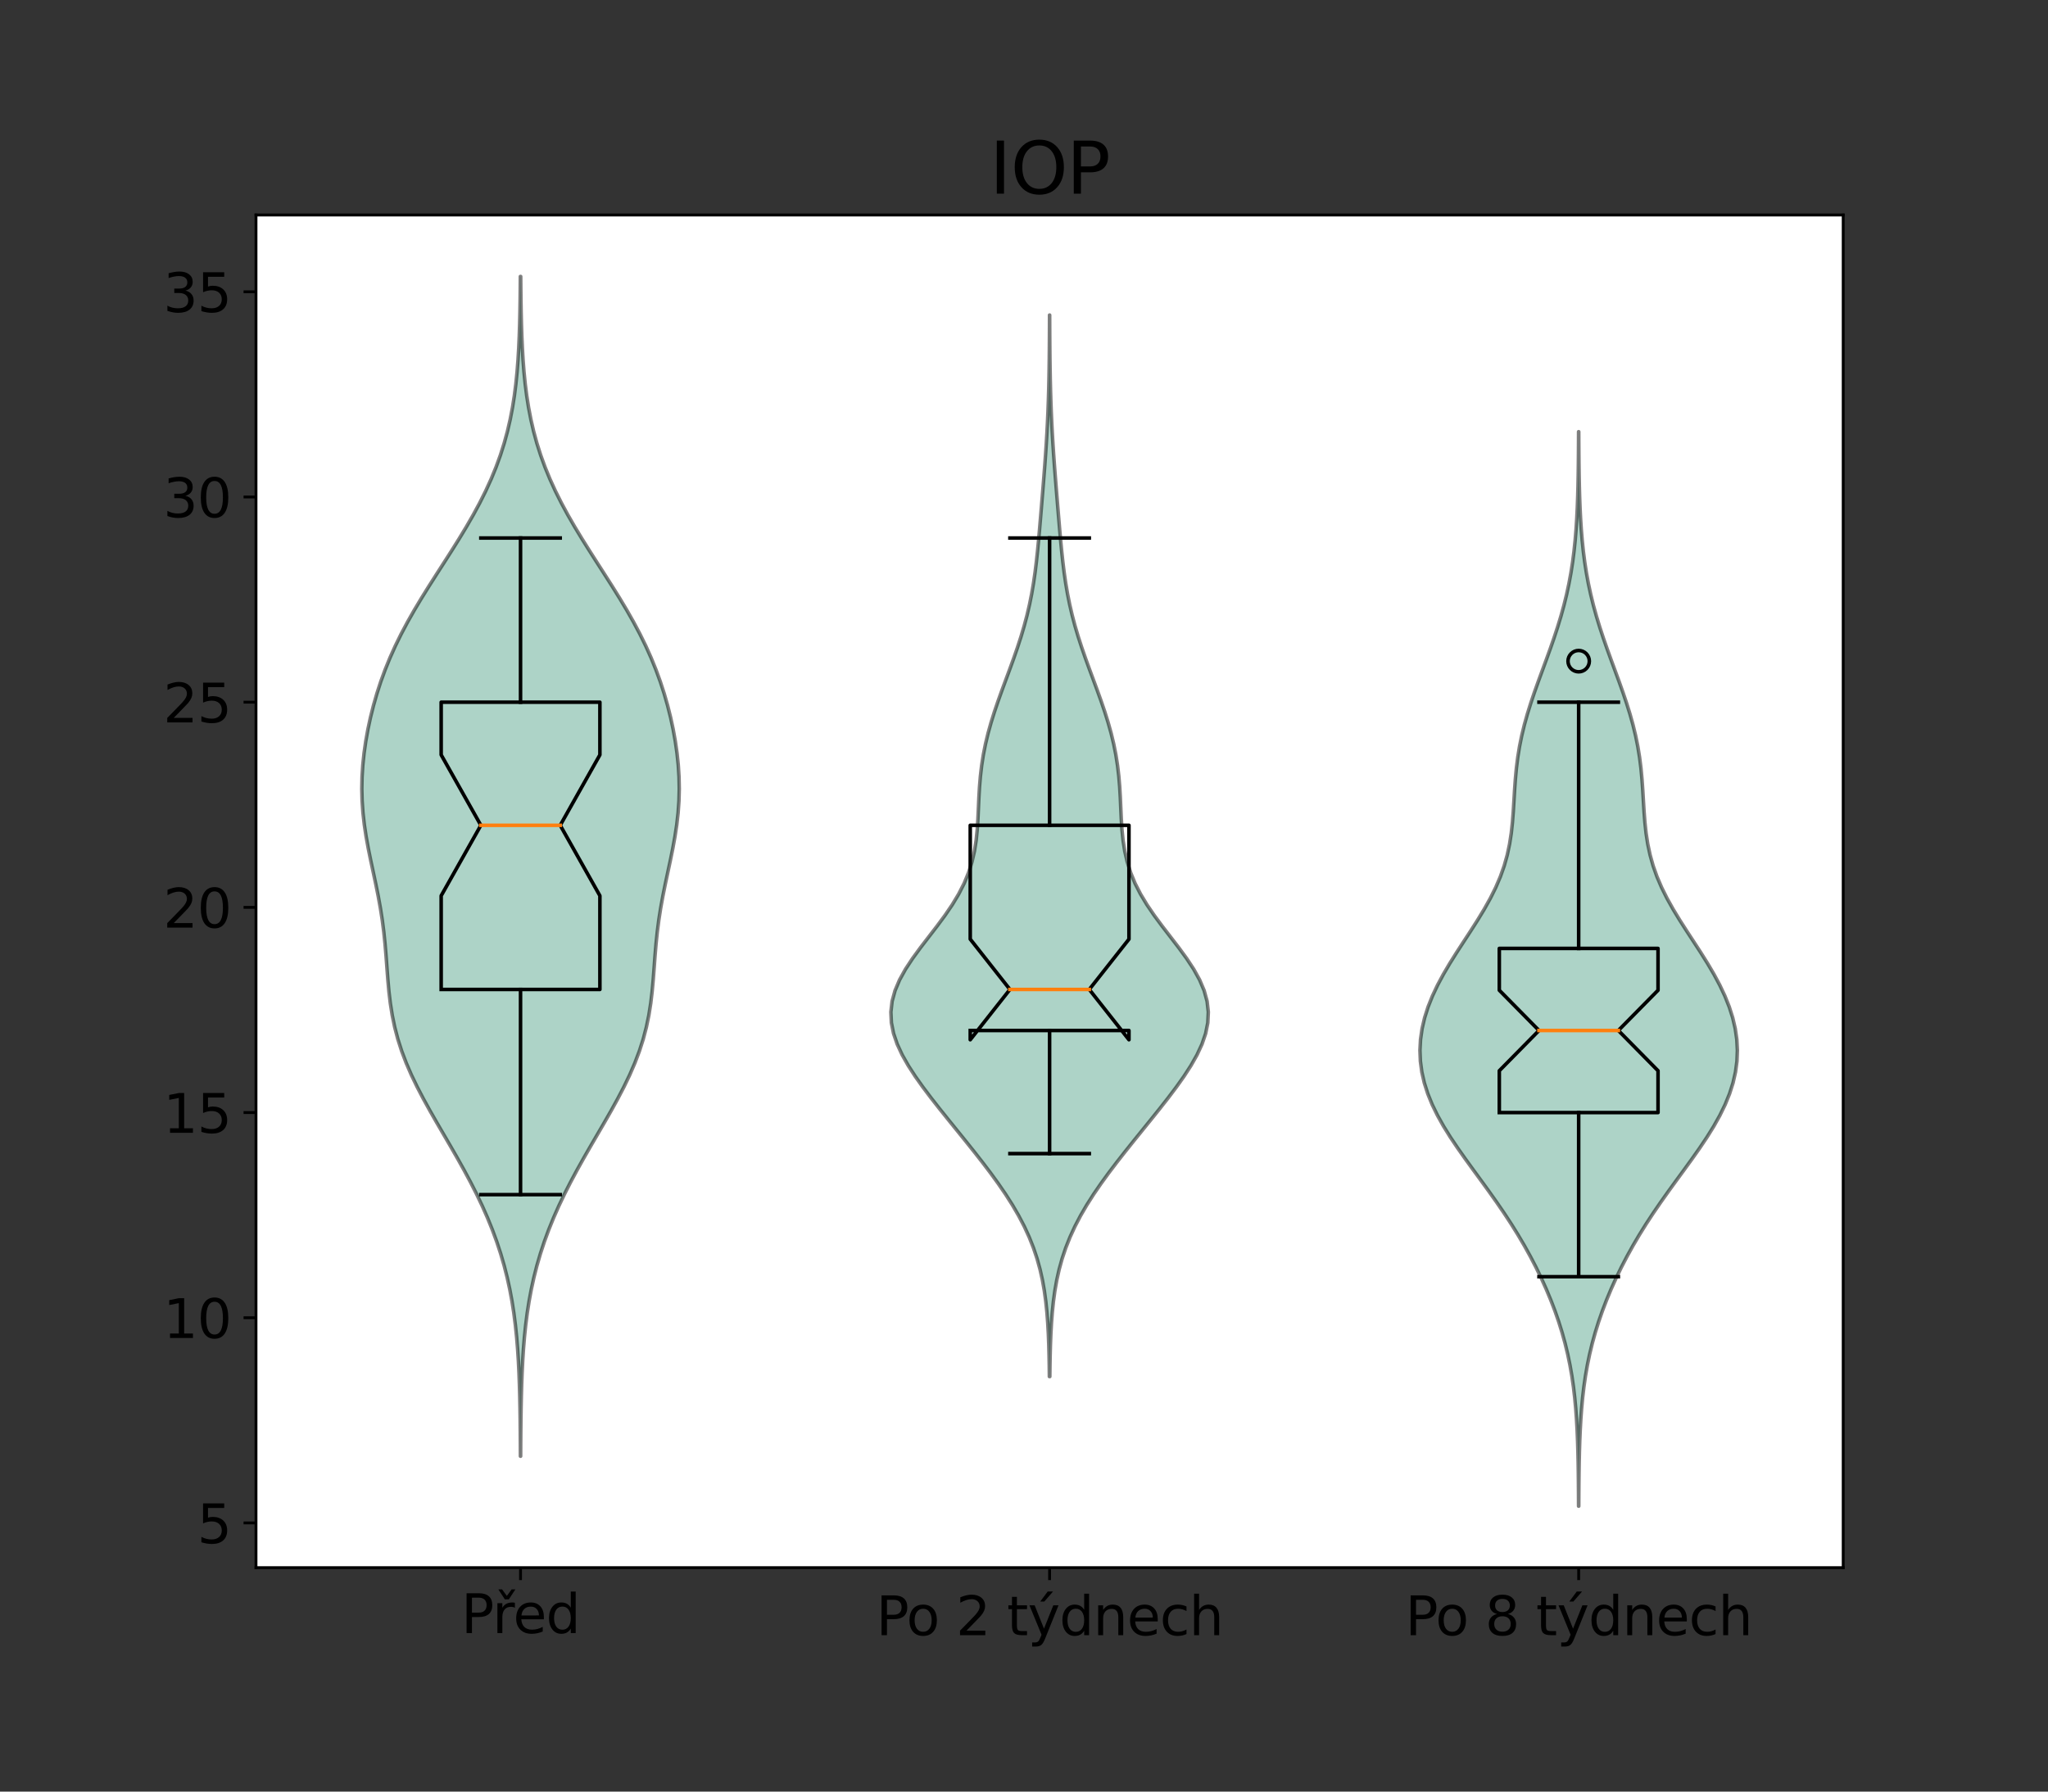 <?xml version="1.0" encoding="utf-8" standalone="no"?>
<!DOCTYPE svg PUBLIC "-//W3C//DTD SVG 1.1//EN"
  "http://www.w3.org/Graphics/SVG/1.1/DTD/svg11.dtd">
<svg xmlns:xlink="http://www.w3.org/1999/xlink" width="576pt" height="504pt" viewBox="0 0 576 504" xmlns="http://www.w3.org/2000/svg" version="1.1">
 <rect x="0" y="0" width="576" height="504" fill="#333333" stroke="none"/>
 <defs>
  <style type="text/css">*{stroke-linejoin: round; stroke-linecap: butt}</style>
 </defs>
 <g id="figure_1">
  <g id="patch_1">
   <path d="M 0 504 
L 576 504 
L 576 0 
L 0 0 
L 0 504 
z
" style="fill: none"/>
  </g>
  <g id="axes_1">
   <g id="patch_2">
    <path d="M 72 441 
L 518.4 441 
L 518.4 60.48 
L 72 60.48 
z
" style="fill: #ffffff"/>
   </g>
   <g id="PolyCollection_1">
    <defs>
     <path id="m6f081108b7" d="M 146.428 -94.35 
L 146.372 -94.35 
L 146.357 -97.702 
L 146.334 -101.055 
L 146.3 -104.407 
L 146.251 -107.759 
L 146.183 -111.111 
L 146.09 -114.464 
L 145.964 -117.816 
L 145.797 -121.168 
L 145.579 -124.52 
L 145.302 -127.873 
L 144.953 -131.225 
L 144.523 -134.577 
L 144 -137.929 
L 143.376 -141.282 
L 142.64 -144.634 
L 141.787 -147.986 
L 140.81 -151.338 
L 139.706 -154.691 
L 138.474 -158.043 
L 137.115 -161.395 
L 135.632 -164.747 
L 134.033 -168.1 
L 132.327 -171.452 
L 130.529 -174.804 
L 128.656 -178.156 
L 126.73 -181.509 
L 124.776 -184.861 
L 122.824 -188.213 
L 120.906 -191.566 
L 119.056 -194.918 
L 117.308 -198.27 
L 115.694 -201.622 
L 114.241 -204.975 
L 112.971 -208.327 
L 111.895 -211.679 
L 111.014 -215.031 
L 110.318 -218.384 
L 109.786 -221.736 
L 109.386 -225.088 
L 109.08 -228.44 
L 108.823 -231.793 
L 108.573 -235.145 
L 108.289 -238.497 
L 107.941 -241.849 
L 107.509 -245.202 
L 106.984 -248.554 
L 106.374 -251.906 
L 105.696 -255.258 
L 104.981 -258.611 
L 104.263 -261.963 
L 103.58 -265.315 
L 102.969 -268.667 
L 102.461 -272.02 
L 102.081 -275.372 
L 101.845 -278.724 
L 101.76 -282.077 
L 101.827 -285.429 
L 102.04 -288.781 
L 102.392 -292.133 
L 102.873 -295.486 
L 103.477 -298.838 
L 104.2 -302.19 
L 105.041 -305.542 
L 106.003 -308.895 
L 107.092 -312.247 
L 108.316 -315.599 
L 109.679 -318.951 
L 111.185 -322.304 
L 112.833 -325.656 
L 114.616 -329.008 
L 116.521 -332.36 
L 118.529 -335.713 
L 120.615 -339.065 
L 122.752 -342.417 
L 124.908 -345.769 
L 127.051 -349.122 
L 129.151 -352.474 
L 131.18 -355.826 
L 133.111 -359.178 
L 134.924 -362.531 
L 136.601 -365.883 
L 138.132 -369.235 
L 139.509 -372.587 
L 140.73 -375.94 
L 141.796 -379.292 
L 142.713 -382.644 
L 143.49 -385.997 
L 144.136 -389.349 
L 144.666 -392.701 
L 145.093 -396.053 
L 145.431 -399.406 
L 145.693 -402.758 
L 145.893 -406.11 
L 146.043 -409.462 
L 146.153 -412.815 
L 146.232 -416.167 
L 146.288 -419.519 
L 146.326 -422.871 
L 146.353 -426.224 
L 146.447 -426.224 
L 146.447 -426.224 
L 146.474 -422.871 
L 146.512 -419.519 
L 146.568 -416.167 
L 146.647 -412.815 
L 146.757 -409.462 
L 146.907 -406.11 
L 147.107 -402.758 
L 147.369 -399.406 
L 147.707 -396.053 
L 148.134 -392.701 
L 148.664 -389.349 
L 149.31 -385.997 
L 150.087 -382.644 
L 151.004 -379.292 
L 152.07 -375.94 
L 153.291 -372.587 
L 154.668 -369.235 
L 156.199 -365.883 
L 157.876 -362.531 
L 159.689 -359.178 
L 161.62 -355.826 
L 163.649 -352.474 
L 165.749 -349.122 
L 167.892 -345.769 
L 170.048 -342.417 
L 172.185 -339.065 
L 174.271 -335.713 
L 176.279 -332.36 
L 178.184 -329.008 
L 179.967 -325.656 
L 181.615 -322.304 
L 183.121 -318.951 
L 184.484 -315.599 
L 185.708 -312.247 
L 186.797 -308.895 
L 187.759 -305.542 
L 188.6 -302.19 
L 189.323 -298.838 
L 189.927 -295.486 
L 190.408 -292.133 
L 190.76 -288.781 
L 190.973 -285.429 
L 191.04 -282.077 
L 190.955 -278.724 
L 190.719 -275.372 
L 190.339 -272.02 
L 189.831 -268.667 
L 189.22 -265.315 
L 188.537 -261.963 
L 187.819 -258.611 
L 187.104 -255.258 
L 186.426 -251.906 
L 185.816 -248.554 
L 185.291 -245.202 
L 184.859 -241.849 
L 184.511 -238.497 
L 184.227 -235.145 
L 183.977 -231.793 
L 183.72 -228.44 
L 183.414 -225.088 
L 183.014 -221.736 
L 182.482 -218.384 
L 181.786 -215.031 
L 180.905 -211.679 
L 179.829 -208.327 
L 178.559 -204.975 
L 177.106 -201.622 
L 175.492 -198.27 
L 173.744 -194.918 
L 171.894 -191.566 
L 169.976 -188.213 
L 168.024 -184.861 
L 166.07 -181.509 
L 164.144 -178.156 
L 162.271 -174.804 
L 160.473 -171.452 
L 158.767 -168.1 
L 157.168 -164.747 
L 155.685 -161.395 
L 154.326 -158.043 
L 153.094 -154.691 
L 151.99 -151.338 
L 151.013 -147.986 
L 150.16 -144.634 
L 149.424 -141.282 
L 148.8 -137.929 
L 148.277 -134.577 
L 147.847 -131.225 
L 147.498 -127.873 
L 147.221 -124.52 
L 147.003 -121.168 
L 146.836 -117.816 
L 146.71 -114.464 
L 146.617 -111.111 
L 146.549 -107.759 
L 146.5 -104.407 
L 146.466 -101.055 
L 146.443 -97.702 
L 146.428 -94.35 
z
" style="stroke: #000000; stroke-opacity: 0.5"/>
    </defs>
    <g clip-path="url(#pb0507f7081)">
     <use xlink:href="#m6f081108b7" x="0" y="504" style="fill: #5ca890; fill-opacity: 0.5; stroke: #000000; stroke-opacity: 0.5"/>
    </g>
   </g>
   <g id="PolyCollection_2">
    <defs>
     <path id="mf0da79ae6d" d="M 295.261 -116.75 
L 295.139 -116.75 
L 295.102 -119.766 
L 295.047 -122.783 
L 294.965 -125.799 
L 294.846 -128.815 
L 294.679 -131.832 
L 294.447 -134.848 
L 294.133 -137.864 
L 293.719 -140.881 
L 293.184 -143.897 
L 292.508 -146.913 
L 291.673 -149.93 
L 290.662 -152.946 
L 289.466 -155.962 
L 288.079 -158.979 
L 286.503 -161.995 
L 284.745 -165.011 
L 282.822 -168.028 
L 280.752 -171.044 
L 278.559 -174.061 
L 276.269 -177.077 
L 273.904 -180.093 
L 271.491 -183.11 
L 269.052 -186.126 
L 266.612 -189.142 
L 264.194 -192.159 
L 261.829 -195.175 
L 259.554 -198.191 
L 257.411 -201.208 
L 255.455 -204.224 
L 253.743 -207.24 
L 252.341 -210.257 
L 251.309 -213.273 
L 250.702 -216.289 
L 250.56 -219.306 
L 250.904 -222.322 
L 251.731 -225.338 
L 253.008 -228.355 
L 254.68 -231.371 
L 256.667 -234.388 
L 258.873 -237.404 
L 261.192 -240.42 
L 263.517 -243.437 
L 265.751 -246.453 
L 267.809 -249.469 
L 269.627 -252.486 
L 271.166 -255.502 
L 272.41 -258.518 
L 273.366 -261.535 
L 274.061 -264.551 
L 274.537 -267.567 
L 274.844 -270.584 
L 275.04 -273.6 
L 275.179 -276.616 
L 275.313 -279.633 
L 275.488 -282.649 
L 275.74 -285.665 
L 276.095 -288.682 
L 276.569 -291.698 
L 277.17 -294.714 
L 277.897 -297.731 
L 278.74 -300.747 
L 279.684 -303.764 
L 280.71 -306.78 
L 281.793 -309.796 
L 282.907 -312.813 
L 284.025 -315.829 
L 285.12 -318.845 
L 286.168 -321.862 
L 287.149 -324.878 
L 288.045 -327.894 
L 288.847 -330.911 
L 289.551 -333.927 
L 290.157 -336.943 
L 290.674 -339.96 
L 291.112 -342.976 
L 291.486 -345.992 
L 291.811 -349.009 
L 292.101 -352.025 
L 292.37 -355.041 
L 292.626 -358.058 
L 292.878 -361.074 
L 293.127 -364.091 
L 293.373 -367.107 
L 293.614 -370.123 
L 293.847 -373.14 
L 294.066 -376.156 
L 294.268 -379.172 
L 294.449 -382.189 
L 294.607 -385.205 
L 294.742 -388.221 
L 294.853 -391.238 
L 294.943 -394.254 
L 295.014 -397.27 
L 295.068 -400.287 
L 295.109 -403.303 
L 295.138 -406.319 
L 295.159 -409.336 
L 295.173 -412.352 
L 295.183 -415.368 
L 295.217 -415.368 
L 295.217 -415.368 
L 295.227 -412.352 
L 295.241 -409.336 
L 295.262 -406.319 
L 295.291 -403.303 
L 295.332 -400.287 
L 295.386 -397.27 
L 295.457 -394.254 
L 295.547 -391.238 
L 295.658 -388.221 
L 295.793 -385.205 
L 295.951 -382.189 
L 296.132 -379.172 
L 296.334 -376.156 
L 296.553 -373.14 
L 296.786 -370.123 
L 297.027 -367.107 
L 297.273 -364.091 
L 297.522 -361.074 
L 297.774 -358.058 
L 298.03 -355.041 
L 298.299 -352.025 
L 298.589 -349.009 
L 298.914 -345.992 
L 299.288 -342.976 
L 299.726 -339.96 
L 300.243 -336.943 
L 300.849 -333.927 
L 301.553 -330.911 
L 302.355 -327.894 
L 303.251 -324.878 
L 304.232 -321.862 
L 305.28 -318.845 
L 306.375 -315.829 
L 307.493 -312.813 
L 308.607 -309.796 
L 309.69 -306.78 
L 310.716 -303.764 
L 311.66 -300.747 
L 312.503 -297.731 
L 313.23 -294.714 
L 313.831 -291.698 
L 314.305 -288.682 
L 314.66 -285.665 
L 314.912 -282.649 
L 315.087 -279.633 
L 315.221 -276.616 
L 315.36 -273.6 
L 315.556 -270.584 
L 315.863 -267.567 
L 316.339 -264.551 
L 317.034 -261.535 
L 317.99 -258.518 
L 319.234 -255.502 
L 320.773 -252.486 
L 322.591 -249.469 
L 324.649 -246.453 
L 326.883 -243.437 
L 329.208 -240.42 
L 331.527 -237.404 
L 333.733 -234.388 
L 335.72 -231.371 
L 337.392 -228.355 
L 338.669 -225.338 
L 339.496 -222.322 
L 339.84 -219.306 
L 339.698 -216.289 
L 339.091 -213.273 
L 338.059 -210.257 
L 336.657 -207.24 
L 334.945 -204.224 
L 332.989 -201.208 
L 330.846 -198.191 
L 328.571 -195.175 
L 326.206 -192.159 
L 323.788 -189.142 
L 321.348 -186.126 
L 318.909 -183.11 
L 316.496 -180.093 
L 314.131 -177.077 
L 311.841 -174.061 
L 309.648 -171.044 
L 307.578 -168.028 
L 305.655 -165.011 
L 303.897 -161.995 
L 302.321 -158.979 
L 300.934 -155.962 
L 299.738 -152.946 
L 298.727 -149.93 
L 297.892 -146.913 
L 297.216 -143.897 
L 296.681 -140.881 
L 296.267 -137.864 
L 295.953 -134.848 
L 295.721 -131.832 
L 295.554 -128.815 
L 295.435 -125.799 
L 295.353 -122.783 
L 295.298 -119.766 
L 295.261 -116.75 
z
" style="stroke: #000000; stroke-opacity: 0.5"/>
    </defs>
    <g clip-path="url(#pb0507f7081)">
     <use xlink:href="#mf0da79ae6d" x="0" y="504" style="fill: #5ca890; fill-opacity: 0.5; stroke: #000000; stroke-opacity: 0.5"/>
    </g>
   </g>
   <g id="PolyCollection_3">
    <defs>
     <path id="m5c02e03ea4" d="M 444.024 -80.296 
L 443.976 -80.296 
L 443.961 -83.349 
L 443.939 -86.403 
L 443.907 -89.456 
L 443.859 -92.509 
L 443.792 -95.562 
L 443.698 -98.615 
L 443.569 -101.668 
L 443.398 -104.721 
L 443.175 -107.774 
L 442.888 -110.827 
L 442.528 -113.881 
L 442.086 -116.934 
L 441.551 -119.987 
L 440.917 -123.04 
L 440.179 -126.093 
L 439.334 -129.146 
L 438.379 -132.199 
L 437.317 -135.252 
L 436.147 -138.305 
L 434.872 -141.358 
L 433.493 -144.412 
L 432.01 -147.465 
L 430.423 -150.518 
L 428.731 -153.571 
L 426.933 -156.624 
L 425.03 -159.677 
L 423.027 -162.73 
L 420.934 -165.783 
L 418.768 -168.836 
L 416.553 -171.89 
L 414.32 -174.943 
L 412.107 -177.996 
L 409.955 -181.049 
L 407.907 -184.102 
L 406.008 -187.155 
L 404.296 -190.208 
L 402.805 -193.261 
L 401.563 -196.314 
L 400.587 -199.367 
L 399.892 -202.421 
L 399.482 -205.474 
L 399.36 -208.527 
L 399.522 -211.58 
L 399.963 -214.633 
L 400.675 -217.686 
L 401.646 -220.739 
L 402.862 -223.792 
L 404.301 -226.845 
L 405.937 -229.899 
L 407.733 -232.952 
L 409.647 -236.005 
L 411.63 -239.058 
L 413.626 -242.111 
L 415.579 -245.164 
L 417.434 -248.217 
L 419.142 -251.27 
L 420.664 -254.323 
L 421.973 -257.376 
L 423.055 -260.43 
L 423.913 -263.483 
L 424.565 -266.536 
L 425.039 -269.589 
L 425.372 -272.642 
L 425.61 -275.695 
L 425.798 -278.748 
L 425.98 -281.801 
L 426.199 -284.854 
L 426.487 -287.908 
L 426.871 -290.961 
L 427.369 -294.014 
L 427.989 -297.067 
L 428.73 -300.12 
L 429.584 -303.173 
L 430.538 -306.226 
L 431.57 -309.279 
L 432.658 -312.332 
L 433.778 -315.385 
L 434.902 -318.439 
L 436.008 -321.492 
L 437.072 -324.545 
L 438.077 -327.598 
L 439.007 -330.651 
L 439.852 -333.704 
L 440.605 -336.757 
L 441.263 -339.81 
L 441.828 -342.863 
L 442.303 -345.917 
L 442.696 -348.97 
L 443.015 -352.023 
L 443.269 -355.076 
L 443.466 -358.129 
L 443.618 -361.182 
L 443.731 -364.235 
L 443.814 -367.288 
L 443.874 -370.341 
L 443.916 -373.394 
L 443.945 -376.448 
L 443.965 -379.501 
L 443.978 -382.554 
L 444.022 -382.554 
L 444.022 -382.554 
L 444.035 -379.501 
L 444.055 -376.448 
L 444.084 -373.394 
L 444.126 -370.341 
L 444.186 -367.288 
L 444.269 -364.235 
L 444.382 -361.182 
L 444.534 -358.129 
L 444.731 -355.076 
L 444.985 -352.023 
L 445.304 -348.97 
L 445.697 -345.917 
L 446.172 -342.863 
L 446.737 -339.81 
L 447.395 -336.757 
L 448.148 -333.704 
L 448.993 -330.651 
L 449.923 -327.598 
L 450.928 -324.545 
L 451.992 -321.492 
L 453.098 -318.439 
L 454.222 -315.385 
L 455.342 -312.332 
L 456.43 -309.279 
L 457.462 -306.226 
L 458.416 -303.173 
L 459.27 -300.12 
L 460.011 -297.067 
L 460.631 -294.014 
L 461.129 -290.961 
L 461.513 -287.908 
L 461.801 -284.854 
L 462.02 -281.801 
L 462.202 -278.748 
L 462.39 -275.695 
L 462.628 -272.642 
L 462.961 -269.589 
L 463.435 -266.536 
L 464.087 -263.483 
L 464.945 -260.43 
L 466.027 -257.376 
L 467.336 -254.323 
L 468.858 -251.27 
L 470.566 -248.217 
L 472.421 -245.164 
L 474.374 -242.111 
L 476.37 -239.058 
L 478.353 -236.005 
L 480.267 -232.952 
L 482.063 -229.899 
L 483.699 -226.845 
L 485.138 -223.792 
L 486.354 -220.739 
L 487.325 -217.686 
L 488.037 -214.633 
L 488.478 -211.58 
L 488.64 -208.527 
L 488.518 -205.474 
L 488.108 -202.421 
L 487.413 -199.367 
L 486.437 -196.314 
L 485.195 -193.261 
L 483.704 -190.208 
L 481.992 -187.155 
L 480.093 -184.102 
L 478.045 -181.049 
L 475.893 -177.996 
L 473.68 -174.943 
L 471.447 -171.89 
L 469.232 -168.836 
L 467.066 -165.783 
L 464.973 -162.73 
L 462.97 -159.677 
L 461.067 -156.624 
L 459.269 -153.571 
L 457.577 -150.518 
L 455.99 -147.465 
L 454.507 -144.412 
L 453.128 -141.358 
L 451.853 -138.305 
L 450.683 -135.252 
L 449.621 -132.199 
L 448.666 -129.146 
L 447.821 -126.093 
L 447.083 -123.04 
L 446.449 -119.987 
L 445.914 -116.934 
L 445.472 -113.881 
L 445.112 -110.827 
L 444.825 -107.774 
L 444.602 -104.721 
L 444.431 -101.668 
L 444.302 -98.615 
L 444.208 -95.562 
L 444.141 -92.509 
L 444.093 -89.456 
L 444.061 -86.403 
L 444.039 -83.349 
L 444.024 -80.296 
z
" style="stroke: #000000; stroke-opacity: 0.5"/>
    </defs>
    <g clip-path="url(#pb0507f7081)">
     <use xlink:href="#m5c02e03ea4" x="0" y="504" style="fill: #5ca890; fill-opacity: 0.5; stroke: #000000; stroke-opacity: 0.5"/>
    </g>
   </g>
   <g id="matplotlib.axis_1">
    <g id="xtick_1">
     <g id="line2d_1">
      <defs>
       <path id="m9c2b41a4f2" d="M 0 0 
L 0 3.5 
" style="stroke: #000000; stroke-width: 0.8"/>
      </defs>
      <g>
       <use xlink:href="#m9c2b41a4f2" x="146.4" y="441" style="stroke: #000000; stroke-width: 0.8"/>
      </g>
     </g>
     <g id="text_1">
      <!-- Před -->
      <g transform="translate(129.718 459.398)scale(0.15 -0.15)">
       <defs>
        <path id="DejaVuSans-50" d="M 1259 4147 
L 1259 2394 
L 2053 2394 
Q 2494 2394 2734 2622 
Q 2975 2850 2975 3272 
Q 2975 3691 2734 3919 
Q 2494 4147 2053 4147 
L 1259 4147 
z
M 628 4666 
L 2053 4666 
Q 2838 4666 3239 4311 
Q 3641 3956 3641 3272 
Q 3641 2581 3239 2228 
Q 2838 1875 2053 1875 
L 1259 1875 
L 1259 0 
L 628 0 
L 628 4666 
z
" transform="scale(0.016)"/>
        <path id="DejaVuSans-159" d="M 2631 2963 
Q 2534 3019 2420 3045 
Q 2306 3072 2169 3072 
Q 1681 3072 1420 2755 
Q 1159 2438 1159 1844 
L 1159 0 
L 581 0 
L 581 3500 
L 1159 3500 
L 1159 2956 
Q 1341 3275 1631 3429 
Q 1922 3584 2338 3584 
Q 2397 3584 2469 3576 
Q 2541 3569 2628 3553 
L 2631 2963 
z
M 1457 3944 
L 691 5119 
L 1126 5119 
L 1688 4353 
L 2251 5119 
L 2685 5119 
L 1919 3944 
L 1457 3944 
z
" transform="scale(0.016)"/>
        <path id="DejaVuSans-65" d="M 3597 1894 
L 3597 1613 
L 953 1613 
Q 991 1019 1311 708 
Q 1631 397 2203 397 
Q 2534 397 2845 478 
Q 3156 559 3463 722 
L 3463 178 
Q 3153 47 2828 -22 
Q 2503 -91 2169 -91 
Q 1331 -91 842 396 
Q 353 884 353 1716 
Q 353 2575 817 3079 
Q 1281 3584 2069 3584 
Q 2775 3584 3186 3129 
Q 3597 2675 3597 1894 
z
M 3022 2063 
Q 3016 2534 2758 2815 
Q 2500 3097 2075 3097 
Q 1594 3097 1305 2825 
Q 1016 2553 972 2059 
L 3022 2063 
z
" transform="scale(0.016)"/>
        <path id="DejaVuSans-64" d="M 2906 2969 
L 2906 4863 
L 3481 4863 
L 3481 0 
L 2906 0 
L 2906 525 
Q 2725 213 2448 61 
Q 2172 -91 1784 -91 
Q 1150 -91 751 415 
Q 353 922 353 1747 
Q 353 2572 751 3078 
Q 1150 3584 1784 3584 
Q 2172 3584 2448 3432 
Q 2725 3281 2906 2969 
z
M 947 1747 
Q 947 1113 1208 752 
Q 1469 391 1925 391 
Q 2381 391 2643 752 
Q 2906 1113 2906 1747 
Q 2906 2381 2643 2742 
Q 2381 3103 1925 3103 
Q 1469 3103 1208 2742 
Q 947 2381 947 1747 
z
" transform="scale(0.016)"/>
       </defs>
       <use xlink:href="#DejaVuSans-50"/>
       <use xlink:href="#DejaVuSans-159" x="58.553"/>
       <use xlink:href="#DejaVuSans-65" x="97.416"/>
       <use xlink:href="#DejaVuSans-64" x="158.939"/>
      </g>
     </g>
    </g>
    <g id="xtick_2">
     <g id="line2d_2">
      <g>
       <use xlink:href="#m9c2b41a4f2" x="295.2" y="441" style="stroke: #000000; stroke-width: 0.8"/>
      </g>
     </g>
     <g id="text_2">
      <!-- Po 2 týdnech -->
      <g transform="translate(246.436 459.998)scale(0.15 -0.15)">
       <defs>
        <path id="DejaVuSans-6f" d="M 1959 3097 
Q 1497 3097 1228 2736 
Q 959 2375 959 1747 
Q 959 1119 1226 758 
Q 1494 397 1959 397 
Q 2419 397 2687 759 
Q 2956 1122 2956 1747 
Q 2956 2369 2687 2733 
Q 2419 3097 1959 3097 
z
M 1959 3584 
Q 2709 3584 3137 3096 
Q 3566 2609 3566 1747 
Q 3566 888 3137 398 
Q 2709 -91 1959 -91 
Q 1206 -91 779 398 
Q 353 888 353 1747 
Q 353 2609 779 3096 
Q 1206 3584 1959 3584 
z
" transform="scale(0.016)"/>
        <path id="DejaVuSans-20" transform="scale(0.016)"/>
        <path id="DejaVuSans-32" d="M 1228 531 
L 3431 531 
L 3431 0 
L 469 0 
L 469 531 
Q 828 903 1448 1529 
Q 2069 2156 2228 2338 
Q 2531 2678 2651 2914 
Q 2772 3150 2772 3378 
Q 2772 3750 2511 3984 
Q 2250 4219 1831 4219 
Q 1534 4219 1204 4116 
Q 875 4013 500 3803 
L 500 4441 
Q 881 4594 1212 4672 
Q 1544 4750 1819 4750 
Q 2544 4750 2975 4387 
Q 3406 4025 3406 3419 
Q 3406 3131 3298 2873 
Q 3191 2616 2906 2266 
Q 2828 2175 2409 1742 
Q 1991 1309 1228 531 
z
" transform="scale(0.016)"/>
        <path id="DejaVuSans-74" d="M 1172 4494 
L 1172 3500 
L 2356 3500 
L 2356 3053 
L 1172 3053 
L 1172 1153 
Q 1172 725 1289 603 
Q 1406 481 1766 481 
L 2356 481 
L 2356 0 
L 1766 0 
Q 1100 0 847 248 
Q 594 497 594 1153 
L 594 3053 
L 172 3053 
L 172 3500 
L 594 3500 
L 594 4494 
L 1172 4494 
z
" transform="scale(0.016)"/>
        <path id="DejaVuSans-fd" d="M 2059 -325 
Q 1816 -950 1584 -1140 
Q 1353 -1331 966 -1331 
L 506 -1331 
L 506 -850 
L 844 -850 
Q 1081 -850 1212 -737 
Q 1344 -625 1503 -206 
L 1606 56 
L 191 3500 
L 800 3500 
L 1894 763 
L 2988 3500 
L 3597 3500 
L 2059 -325 
z
M 2330 5119 
L 2952 5119 
L 1934 3944 
L 1455 3944 
L 2330 5119 
z
" transform="scale(0.016)"/>
        <path id="DejaVuSans-6e" d="M 3513 2113 
L 3513 0 
L 2938 0 
L 2938 2094 
Q 2938 2591 2744 2837 
Q 2550 3084 2163 3084 
Q 1697 3084 1428 2787 
Q 1159 2491 1159 1978 
L 1159 0 
L 581 0 
L 581 3500 
L 1159 3500 
L 1159 2956 
Q 1366 3272 1645 3428 
Q 1925 3584 2291 3584 
Q 2894 3584 3203 3211 
Q 3513 2838 3513 2113 
z
" transform="scale(0.016)"/>
        <path id="DejaVuSans-63" d="M 3122 3366 
L 3122 2828 
Q 2878 2963 2633 3030 
Q 2388 3097 2138 3097 
Q 1578 3097 1268 2742 
Q 959 2388 959 1747 
Q 959 1106 1268 751 
Q 1578 397 2138 397 
Q 2388 397 2633 464 
Q 2878 531 3122 666 
L 3122 134 
Q 2881 22 2623 -34 
Q 2366 -91 2075 -91 
Q 1284 -91 818 406 
Q 353 903 353 1747 
Q 353 2603 823 3093 
Q 1294 3584 2113 3584 
Q 2378 3584 2631 3529 
Q 2884 3475 3122 3366 
z
" transform="scale(0.016)"/>
        <path id="DejaVuSans-68" d="M 3513 2113 
L 3513 0 
L 2938 0 
L 2938 2094 
Q 2938 2591 2744 2837 
Q 2550 3084 2163 3084 
Q 1697 3084 1428 2787 
Q 1159 2491 1159 1978 
L 1159 0 
L 581 0 
L 581 4863 
L 1159 4863 
L 1159 2956 
Q 1366 3272 1645 3428 
Q 1925 3584 2291 3584 
Q 2894 3584 3203 3211 
Q 3513 2838 3513 2113 
z
" transform="scale(0.016)"/>
       </defs>
       <use xlink:href="#DejaVuSans-50"/>
       <use xlink:href="#DejaVuSans-6f" x="56.678"/>
       <use xlink:href="#DejaVuSans-20" x="117.859"/>
       <use xlink:href="#DejaVuSans-32" x="149.646"/>
       <use xlink:href="#DejaVuSans-20" x="213.27"/>
       <use xlink:href="#DejaVuSans-74" x="245.057"/>
       <use xlink:href="#DejaVuSans-fd" x="284.266"/>
       <use xlink:href="#DejaVuSans-64" x="343.445"/>
       <use xlink:href="#DejaVuSans-6e" x="406.922"/>
       <use xlink:href="#DejaVuSans-65" x="470.301"/>
       <use xlink:href="#DejaVuSans-63" x="531.824"/>
       <use xlink:href="#DejaVuSans-68" x="586.805"/>
      </g>
     </g>
    </g>
    <g id="xtick_3">
     <g id="line2d_3">
      <g>
       <use xlink:href="#m9c2b41a4f2" x="444" y="441" style="stroke: #000000; stroke-width: 0.8"/>
      </g>
     </g>
     <g id="text_3">
      <!-- Po 8 týdnech -->
      <g transform="translate(395.236 459.998)scale(0.15 -0.15)">
       <defs>
        <path id="DejaVuSans-38" d="M 2034 2216 
Q 1584 2216 1326 1975 
Q 1069 1734 1069 1313 
Q 1069 891 1326 650 
Q 1584 409 2034 409 
Q 2484 409 2743 651 
Q 3003 894 3003 1313 
Q 3003 1734 2745 1975 
Q 2488 2216 2034 2216 
z
M 1403 2484 
Q 997 2584 770 2862 
Q 544 3141 544 3541 
Q 544 4100 942 4425 
Q 1341 4750 2034 4750 
Q 2731 4750 3128 4425 
Q 3525 4100 3525 3541 
Q 3525 3141 3298 2862 
Q 3072 2584 2669 2484 
Q 3125 2378 3379 2068 
Q 3634 1759 3634 1313 
Q 3634 634 3220 271 
Q 2806 -91 2034 -91 
Q 1263 -91 848 271 
Q 434 634 434 1313 
Q 434 1759 690 2068 
Q 947 2378 1403 2484 
z
M 1172 3481 
Q 1172 3119 1398 2916 
Q 1625 2713 2034 2713 
Q 2441 2713 2670 2916 
Q 2900 3119 2900 3481 
Q 2900 3844 2670 4047 
Q 2441 4250 2034 4250 
Q 1625 4250 1398 4047 
Q 1172 3844 1172 3481 
z
" transform="scale(0.016)"/>
       </defs>
       <use xlink:href="#DejaVuSans-50"/>
       <use xlink:href="#DejaVuSans-6f" x="56.678"/>
       <use xlink:href="#DejaVuSans-20" x="117.859"/>
       <use xlink:href="#DejaVuSans-38" x="149.646"/>
       <use xlink:href="#DejaVuSans-20" x="213.27"/>
       <use xlink:href="#DejaVuSans-74" x="245.057"/>
       <use xlink:href="#DejaVuSans-fd" x="284.266"/>
       <use xlink:href="#DejaVuSans-64" x="343.445"/>
       <use xlink:href="#DejaVuSans-6e" x="406.922"/>
       <use xlink:href="#DejaVuSans-65" x="470.301"/>
       <use xlink:href="#DejaVuSans-63" x="531.824"/>
       <use xlink:href="#DejaVuSans-68" x="586.805"/>
      </g>
     </g>
    </g>
   </g>
   <g id="matplotlib.axis_2">
    <g id="ytick_1">
     <g id="line2d_4">
      <defs>
       <path id="mccbcc6a81e" d="M 0 0 
L -3.5 0 
" style="stroke: #000000; stroke-width: 0.8"/>
      </defs>
      <g>
       <use xlink:href="#mccbcc6a81e" x="72" y="428.428" style="stroke: #000000; stroke-width: 0.8"/>
      </g>
     </g>
     <g id="text_4">
      <!-- 5 -->
      <g transform="translate(55.456 434.127)scale(0.15 -0.15)">
       <defs>
        <path id="DejaVuSans-35" d="M 691 4666 
L 3169 4666 
L 3169 4134 
L 1269 4134 
L 1269 2991 
Q 1406 3038 1543 3061 
Q 1681 3084 1819 3084 
Q 2600 3084 3056 2656 
Q 3513 2228 3513 1497 
Q 3513 744 3044 326 
Q 2575 -91 1722 -91 
Q 1428 -91 1123 -41 
Q 819 9 494 109 
L 494 744 
Q 775 591 1075 516 
Q 1375 441 1709 441 
Q 2250 441 2565 725 
Q 2881 1009 2881 1497 
Q 2881 1984 2565 2268 
Q 2250 2553 1709 2553 
Q 1456 2553 1204 2497 
Q 953 2441 691 2322 
L 691 4666 
z
" transform="scale(0.016)"/>
       </defs>
       <use xlink:href="#DejaVuSans-35"/>
      </g>
     </g>
    </g>
    <g id="ytick_2">
     <g id="line2d_5">
      <g>
       <use xlink:href="#mccbcc6a81e" x="72" y="370.705" style="stroke: #000000; stroke-width: 0.8"/>
      </g>
     </g>
     <g id="text_5">
      <!-- 10 -->
      <g transform="translate(45.913 376.404)scale(0.15 -0.15)">
       <defs>
        <path id="DejaVuSans-31" d="M 794 531 
L 1825 531 
L 1825 4091 
L 703 3866 
L 703 4441 
L 1819 4666 
L 2450 4666 
L 2450 531 
L 3481 531 
L 3481 0 
L 794 0 
L 794 531 
z
" transform="scale(0.016)"/>
        <path id="DejaVuSans-30" d="M 2034 4250 
Q 1547 4250 1301 3770 
Q 1056 3291 1056 2328 
Q 1056 1369 1301 889 
Q 1547 409 2034 409 
Q 2525 409 2770 889 
Q 3016 1369 3016 2328 
Q 3016 3291 2770 3770 
Q 2525 4250 2034 4250 
z
M 2034 4750 
Q 2819 4750 3233 4129 
Q 3647 3509 3647 2328 
Q 3647 1150 3233 529 
Q 2819 -91 2034 -91 
Q 1250 -91 836 529 
Q 422 1150 422 2328 
Q 422 3509 836 4129 
Q 1250 4750 2034 4750 
z
" transform="scale(0.016)"/>
       </defs>
       <use xlink:href="#DejaVuSans-31"/>
       <use xlink:href="#DejaVuSans-30" x="63.623"/>
      </g>
     </g>
    </g>
    <g id="ytick_3">
     <g id="line2d_6">
      <g>
       <use xlink:href="#mccbcc6a81e" x="72" y="312.981" style="stroke: #000000; stroke-width: 0.8"/>
      </g>
     </g>
     <g id="text_6">
      <!-- 15 -->
      <g transform="translate(45.913 318.68)scale(0.15 -0.15)">
       <use xlink:href="#DejaVuSans-31"/>
       <use xlink:href="#DejaVuSans-35" x="63.623"/>
      </g>
     </g>
    </g>
    <g id="ytick_4">
     <g id="line2d_7">
      <g>
       <use xlink:href="#mccbcc6a81e" x="72" y="255.258" style="stroke: #000000; stroke-width: 0.8"/>
      </g>
     </g>
     <g id="text_7">
      <!-- 20 -->
      <g transform="translate(45.913 260.957)scale(0.15 -0.15)">
       <use xlink:href="#DejaVuSans-32"/>
       <use xlink:href="#DejaVuSans-30" x="63.623"/>
      </g>
     </g>
    </g>
    <g id="ytick_5">
     <g id="line2d_8">
      <g>
       <use xlink:href="#mccbcc6a81e" x="72" y="197.534" style="stroke: #000000; stroke-width: 0.8"/>
      </g>
     </g>
     <g id="text_8">
      <!-- 25 -->
      <g transform="translate(45.913 203.233)scale(0.15 -0.15)">
       <use xlink:href="#DejaVuSans-32"/>
       <use xlink:href="#DejaVuSans-35" x="63.623"/>
      </g>
     </g>
    </g>
    <g id="ytick_6">
     <g id="line2d_9">
      <g>
       <use xlink:href="#mccbcc6a81e" x="72" y="139.811" style="stroke: #000000; stroke-width: 0.8"/>
      </g>
     </g>
     <g id="text_9">
      <!-- 30 -->
      <g transform="translate(45.913 145.51)scale(0.15 -0.15)">
       <defs>
        <path id="DejaVuSans-33" d="M 2597 2516 
Q 3050 2419 3304 2112 
Q 3559 1806 3559 1356 
Q 3559 666 3084 287 
Q 2609 -91 1734 -91 
Q 1441 -91 1130 -33 
Q 819 25 488 141 
L 488 750 
Q 750 597 1062 519 
Q 1375 441 1716 441 
Q 2309 441 2620 675 
Q 2931 909 2931 1356 
Q 2931 1769 2642 2001 
Q 2353 2234 1838 2234 
L 1294 2234 
L 1294 2753 
L 1863 2753 
Q 2328 2753 2575 2939 
Q 2822 3125 2822 3475 
Q 2822 3834 2567 4026 
Q 2313 4219 1838 4219 
Q 1578 4219 1281 4162 
Q 984 4106 628 3988 
L 628 4550 
Q 988 4650 1302 4700 
Q 1616 4750 1894 4750 
Q 2613 4750 3031 4423 
Q 3450 4097 3450 3541 
Q 3450 3153 3228 2886 
Q 3006 2619 2597 2516 
z
" transform="scale(0.016)"/>
       </defs>
       <use xlink:href="#DejaVuSans-33"/>
       <use xlink:href="#DejaVuSans-30" x="63.623"/>
      </g>
     </g>
    </g>
    <g id="ytick_7">
     <g id="line2d_10">
      <g>
       <use xlink:href="#mccbcc6a81e" x="72" y="82.087" style="stroke: #000000; stroke-width: 0.8"/>
      </g>
     </g>
     <g id="text_10">
      <!-- 35 -->
      <g transform="translate(45.913 87.786)scale(0.15 -0.15)">
       <use xlink:href="#DejaVuSans-33"/>
       <use xlink:href="#DejaVuSans-35" x="63.623"/>
      </g>
     </g>
    </g>
   </g>
   <g id="line2d_11">
    <path d="M 124.08 278.347 
L 168.72 278.347 
L 168.72 251.983 
L 157.56 232.168 
L 168.72 212.354 
L 168.72 197.534 
L 124.08 197.534 
L 124.08 212.354 
L 135.24 232.168 
L 124.08 251.983 
L 124.08 278.347 
" clip-path="url(#pb0507f7081)" style="fill: none; stroke: #000000; stroke-linecap: square"/>
   </g>
   <g id="line2d_12">
    <path d="M 146.4 278.347 
L 146.4 336.071 
" clip-path="url(#pb0507f7081)" style="fill: none; stroke: #000000; stroke-linecap: square"/>
   </g>
   <g id="line2d_13">
    <path d="M 146.4 197.534 
L 146.4 151.356 
" clip-path="url(#pb0507f7081)" style="fill: none; stroke: #000000; stroke-linecap: square"/>
   </g>
   <g id="line2d_14">
    <path d="M 135.24 336.071 
L 157.56 336.071 
" clip-path="url(#pb0507f7081)" style="fill: none; stroke: #000000; stroke-linecap: square"/>
   </g>
   <g id="line2d_15">
    <path d="M 135.24 151.356 
L 157.56 151.356 
" clip-path="url(#pb0507f7081)" style="fill: none; stroke: #000000; stroke-linecap: square"/>
   </g>
   <g id="line2d_16"/>
   <g id="line2d_17">
    <path d="M 272.88 289.892 
L 317.52 289.892 
L 317.52 292.501 
L 306.36 278.347 
L 317.52 264.194 
L 317.52 232.168 
L 272.88 232.168 
L 272.88 264.194 
L 284.04 278.347 
L 272.88 292.501 
L 272.88 289.892 
" clip-path="url(#pb0507f7081)" style="fill: none; stroke: #000000; stroke-linecap: square"/>
   </g>
   <g id="line2d_18">
    <path d="M 295.2 289.892 
L 295.2 324.526 
" clip-path="url(#pb0507f7081)" style="fill: none; stroke: #000000; stroke-linecap: square"/>
   </g>
   <g id="line2d_19">
    <path d="M 295.2 232.168 
L 295.2 151.356 
" clip-path="url(#pb0507f7081)" style="fill: none; stroke: #000000; stroke-linecap: square"/>
   </g>
   <g id="line2d_20">
    <path d="M 284.04 324.526 
L 306.36 324.526 
" clip-path="url(#pb0507f7081)" style="fill: none; stroke: #000000; stroke-linecap: square"/>
   </g>
   <g id="line2d_21">
    <path d="M 284.04 151.356 
L 306.36 151.356 
" clip-path="url(#pb0507f7081)" style="fill: none; stroke: #000000; stroke-linecap: square"/>
   </g>
   <g id="line2d_22"/>
   <g id="line2d_23">
    <path d="M 421.68 312.981 
L 466.32 312.981 
L 466.32 301.215 
L 455.16 289.892 
L 466.32 278.569 
L 466.32 266.803 
L 421.68 266.803 
L 421.68 278.569 
L 432.84 289.892 
L 421.68 301.215 
L 421.68 312.981 
" clip-path="url(#pb0507f7081)" style="fill: none; stroke: #000000; stroke-linecap: square"/>
   </g>
   <g id="line2d_24">
    <path d="M 444 312.981 
L 444 359.16 
" clip-path="url(#pb0507f7081)" style="fill: none; stroke: #000000; stroke-linecap: square"/>
   </g>
   <g id="line2d_25">
    <path d="M 444 266.803 
L 444 197.534 
" clip-path="url(#pb0507f7081)" style="fill: none; stroke: #000000; stroke-linecap: square"/>
   </g>
   <g id="line2d_26">
    <path d="M 432.84 359.16 
L 455.16 359.16 
" clip-path="url(#pb0507f7081)" style="fill: none; stroke: #000000; stroke-linecap: square"/>
   </g>
   <g id="line2d_27">
    <path d="M 432.84 197.534 
L 455.16 197.534 
" clip-path="url(#pb0507f7081)" style="fill: none; stroke: #000000; stroke-linecap: square"/>
   </g>
   <g id="line2d_28">
    <defs>
     <path id="m4398cab839" d="M 0 3 
C 0.796 3 1.559 2.684 2.121 2.121 
C 2.684 1.559 3 0.796 3 0 
C 3 -0.796 2.684 -1.559 2.121 -2.121 
C 1.559 -2.684 0.796 -3 0 -3 
C -0.796 -3 -1.559 -2.684 -2.121 -2.121 
C -2.684 -1.559 -3 -0.796 -3 0 
C -3 0.796 -2.684 1.559 -2.121 2.121 
C -1.559 2.684 -0.796 3 0 3 
z
" style="stroke: #000000"/>
    </defs>
    <g clip-path="url(#pb0507f7081)">
     <use xlink:href="#m4398cab839" x="444" y="185.99" style="fill-opacity: 0; stroke: #000000"/>
    </g>
   </g>
   <g id="line2d_29">
    <path d="M 135.24 232.168 
L 157.56 232.168 
" clip-path="url(#pb0507f7081)" style="fill: none; stroke: #ff7f0e; stroke-linecap: square"/>
   </g>
   <g id="line2d_30">
    <path d="M 284.04 278.347 
L 306.36 278.347 
" clip-path="url(#pb0507f7081)" style="fill: none; stroke: #ff7f0e; stroke-linecap: square"/>
   </g>
   <g id="line2d_31">
    <path d="M 432.84 289.892 
L 455.16 289.892 
" clip-path="url(#pb0507f7081)" style="fill: none; stroke: #ff7f0e; stroke-linecap: square"/>
   </g>
   <g id="patch_3">
    <path d="M 72 441 
L 72 60.48 
" style="fill: none; stroke: #000000; stroke-width: 0.8; stroke-linejoin: miter; stroke-linecap: square"/>
   </g>
   <g id="patch_4">
    <path d="M 518.4 441 
L 518.4 60.48 
" style="fill: none; stroke: #000000; stroke-width: 0.8; stroke-linejoin: miter; stroke-linecap: square"/>
   </g>
   <g id="patch_5">
    <path d="M 72 441 
L 518.4 441 
" style="fill: none; stroke: #000000; stroke-width: 0.8; stroke-linejoin: miter; stroke-linecap: square"/>
   </g>
   <g id="patch_6">
    <path d="M 72 60.48 
L 518.4 60.48 
" style="fill: none; stroke: #000000; stroke-width: 0.8; stroke-linejoin: miter; stroke-linecap: square"/>
   </g>
   <g id="text_11">
    <!-- IOP -->
    <g transform="translate(278.348 54.48)scale(0.2 -0.2)">
     <defs>
      <path id="DejaVuSans-49" d="M 628 4666 
L 1259 4666 
L 1259 0 
L 628 0 
L 628 4666 
z
" transform="scale(0.016)"/>
      <path id="DejaVuSans-4f" d="M 2522 4238 
Q 1834 4238 1429 3725 
Q 1025 3213 1025 2328 
Q 1025 1447 1429 934 
Q 1834 422 2522 422 
Q 3209 422 3611 934 
Q 4013 1447 4013 2328 
Q 4013 3213 3611 3725 
Q 3209 4238 2522 4238 
z
M 2522 4750 
Q 3503 4750 4090 4092 
Q 4678 3434 4678 2328 
Q 4678 1225 4090 567 
Q 3503 -91 2522 -91 
Q 1538 -91 948 565 
Q 359 1222 359 2328 
Q 359 3434 948 4092 
Q 1538 4750 2522 4750 
z
" transform="scale(0.016)"/>
     </defs>
     <use xlink:href="#DejaVuSans-49"/>
     <use xlink:href="#DejaVuSans-4f" x="29.492"/>
     <use xlink:href="#DejaVuSans-50" x="108.203"/>
    </g>
   </g>
  </g>
 </g>
 <defs>
  <clipPath id="pb0507f7081">
   <rect x="72" y="60.48" width="446.4" height="380.52"/>
  </clipPath>
 </defs>
</svg>
